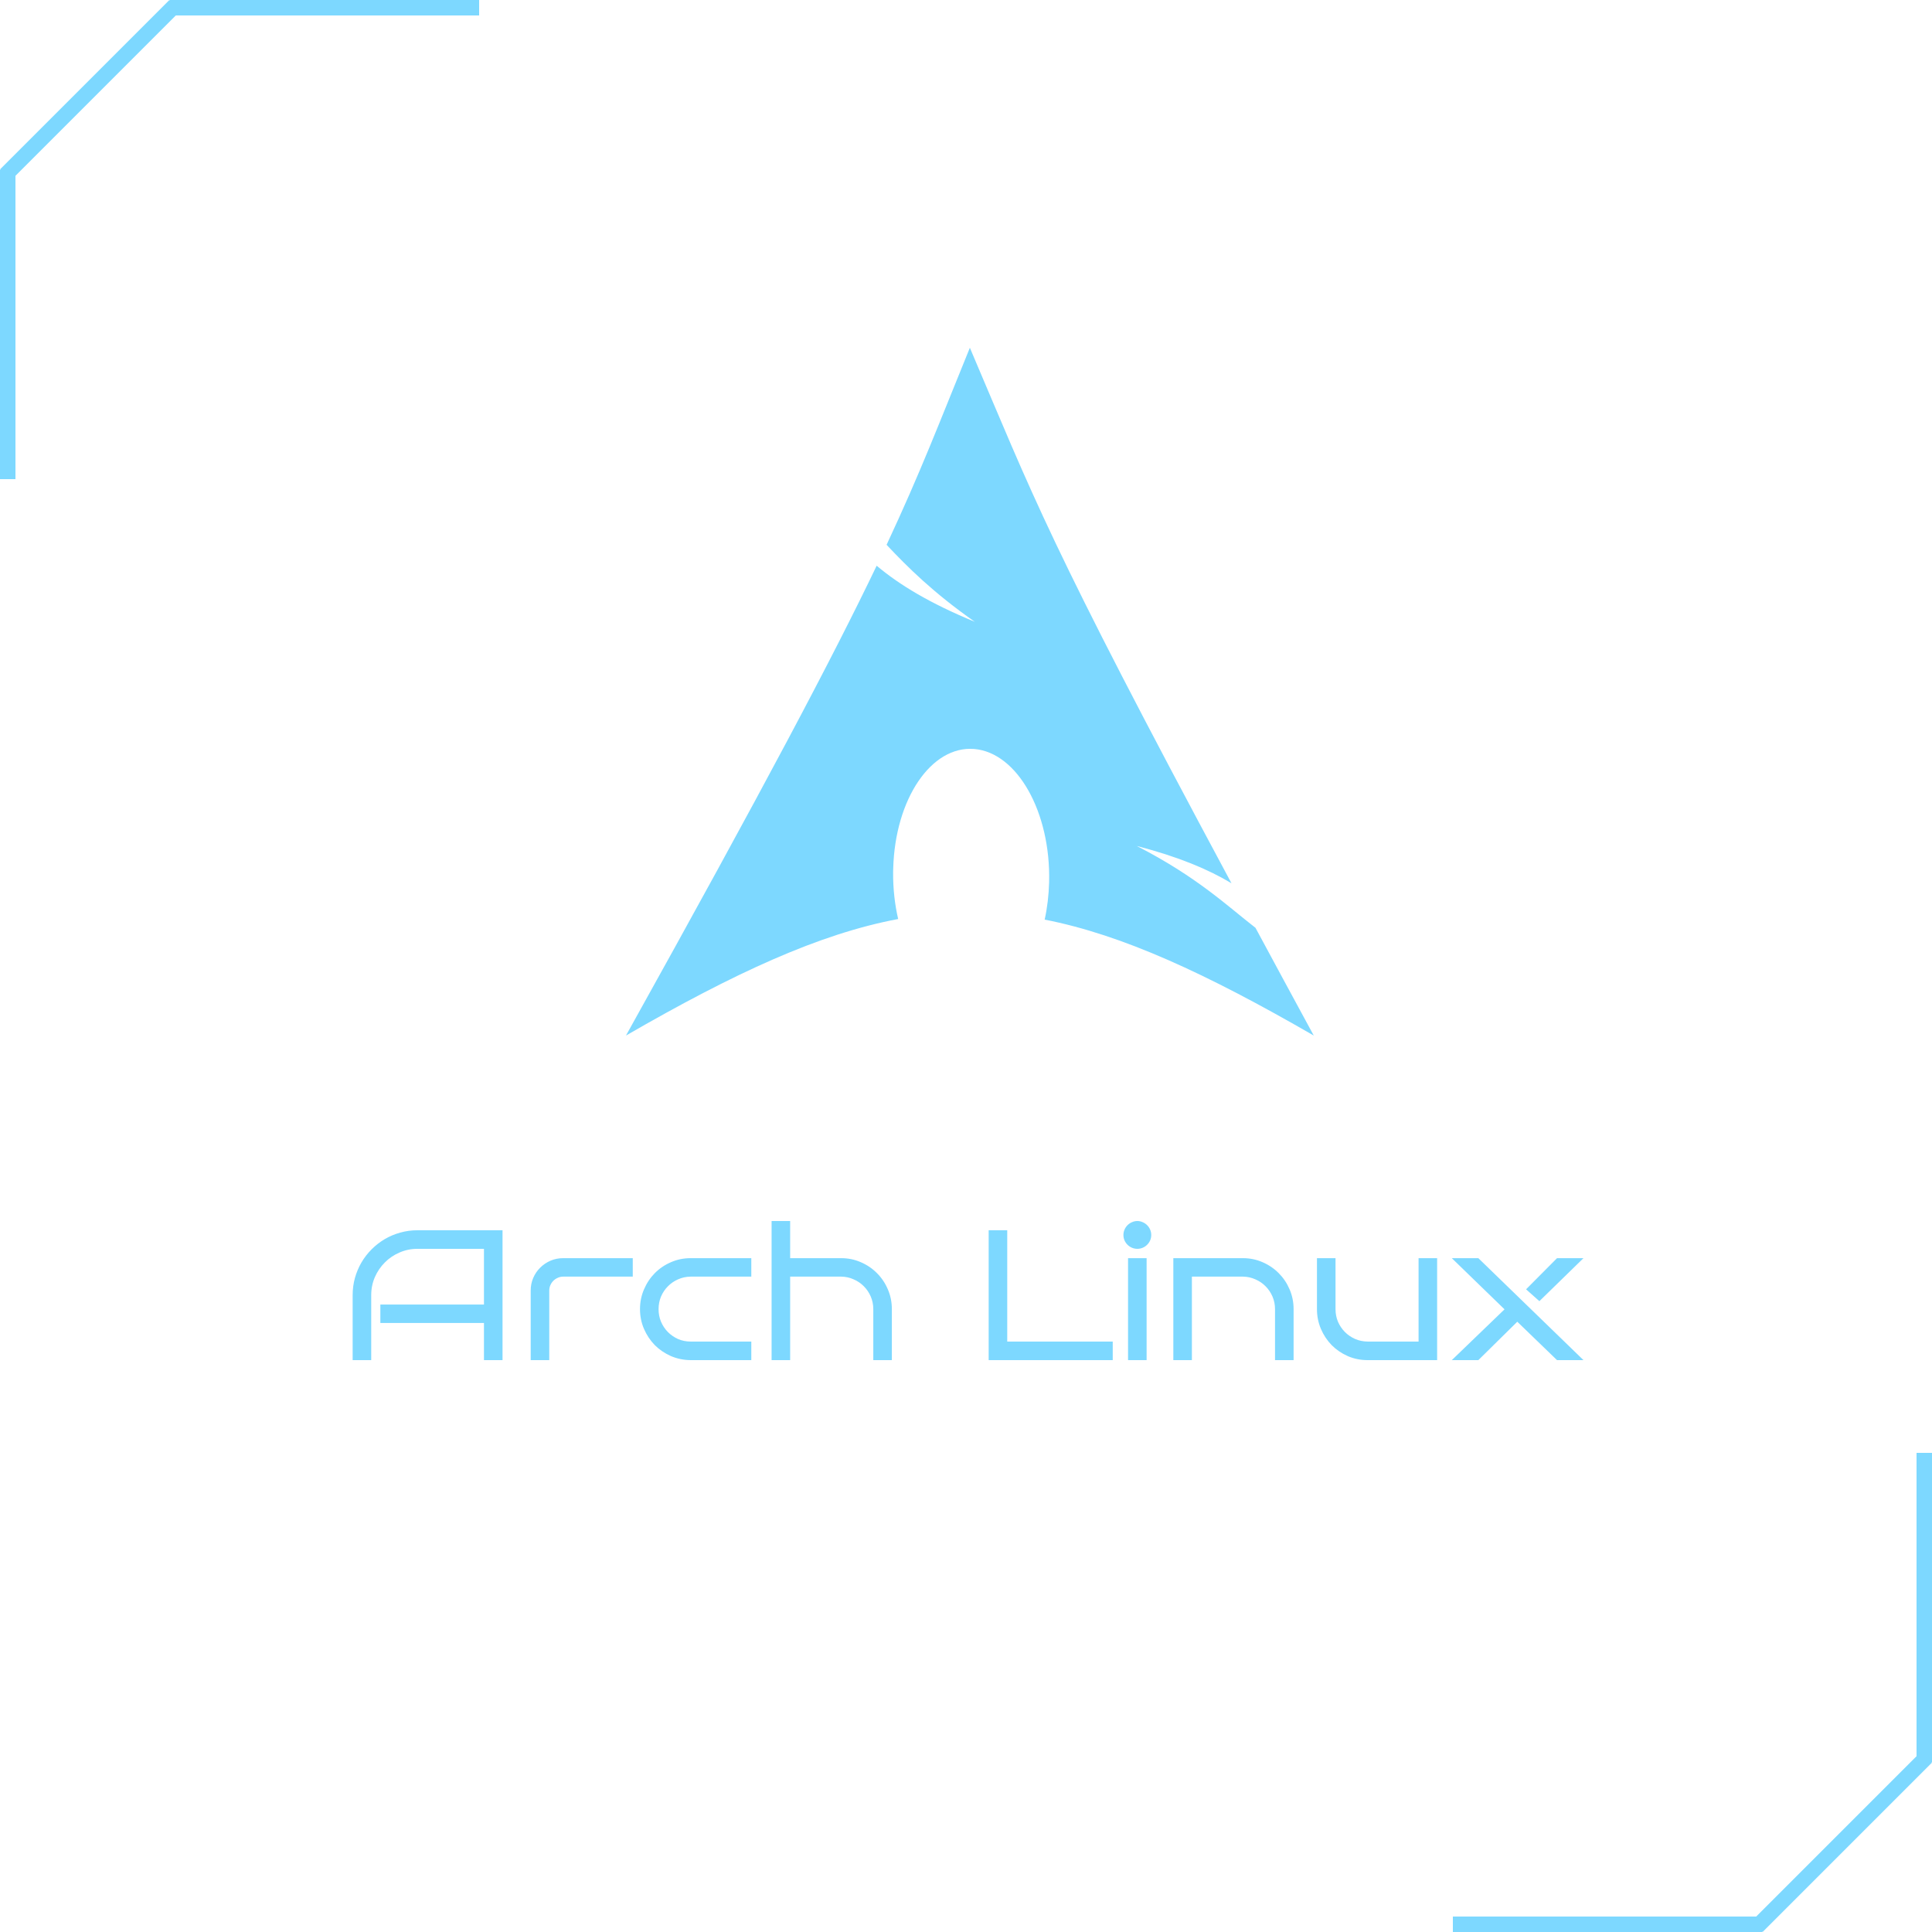 <svg width="250" height="250" viewBox="0 0 250 250" fill="none" xmlns="http://www.w3.org/2000/svg">
<rect x="22" width="40" height="2" fill="#7DD8FF"/>
<rect y="62" width="40" height="2" transform="rotate(-90 0 62)" fill="#7DD8FF"/>
<rect y="21.92" width="31" height="2" transform="rotate(-45 0 21.92)" fill="#7DD8FF"/>
<rect x="228" y="250" width="40" height="2" transform="rotate(-180 228 250)" fill="#7DD8FF"/>
<rect x="250" y="188" width="40" height="2" transform="rotate(90 250 188)" fill="#7DD8FF"/>
<rect x="250" y="228.08" width="31" height="2" transform="rotate(135 250 228.08)" fill="#7DD8FF"/>
<path d="M65.027 176H62.625V171.195H49.219V168.805H62.625V161.598H54.012C53.191 161.598 52.418 161.758 51.691 162.078C50.965 162.391 50.332 162.82 49.793 163.367C49.254 163.906 48.824 164.539 48.504 165.266C48.191 165.992 48.035 166.77 48.035 167.598V176H45.633V167.598C45.633 166.824 45.73 166.082 45.926 165.371C46.129 164.652 46.41 163.984 46.77 163.367C47.137 162.742 47.574 162.176 48.082 161.668C48.598 161.152 49.164 160.711 49.781 160.344C50.406 159.977 51.074 159.695 51.785 159.5C52.496 159.297 53.238 159.195 54.012 159.195H65.027V176ZM81.879 165.195H72.879C72.629 165.195 72.394 165.246 72.176 165.348C71.957 165.441 71.766 165.57 71.602 165.734C71.438 165.898 71.309 166.09 71.215 166.309C71.121 166.527 71.074 166.758 71.074 167V176H68.672V167C68.672 166.414 68.781 165.867 69 165.359C69.219 164.852 69.519 164.41 69.902 164.035C70.285 163.652 70.731 163.352 71.238 163.133C71.746 162.914 72.293 162.805 72.879 162.805H81.879V165.195ZM97.219 176H89.367C88.461 175.992 87.609 175.816 86.812 175.473C86.016 175.121 85.32 174.648 84.727 174.055C84.141 173.453 83.676 172.754 83.332 171.957C82.988 171.16 82.816 170.309 82.816 169.402C82.816 168.496 82.988 167.645 83.332 166.848C83.676 166.043 84.141 165.344 84.727 164.75C85.32 164.148 86.016 163.676 86.812 163.332C87.609 162.98 88.461 162.805 89.367 162.805H97.219V165.195H89.367C88.789 165.203 88.246 165.32 87.738 165.547C87.238 165.766 86.801 166.066 86.426 166.449C86.051 166.824 85.754 167.266 85.535 167.773C85.324 168.281 85.219 168.824 85.219 169.402C85.219 169.98 85.324 170.523 85.535 171.031C85.754 171.539 86.051 171.984 86.426 172.367C86.801 172.742 87.238 173.043 87.738 173.27C88.246 173.488 88.789 173.598 89.367 173.598H97.219V176ZM115.406 176H113.004V169.402C113.004 168.824 112.895 168.281 112.676 167.773C112.457 167.266 112.16 166.824 111.785 166.449C111.41 166.066 110.969 165.766 110.461 165.547C109.961 165.32 109.422 165.203 108.844 165.195H102.246V176H99.844V158H102.246V162.805H108.844C109.75 162.805 110.602 162.98 111.398 163.332C112.195 163.676 112.891 164.148 113.484 164.75C114.078 165.344 114.547 166.043 114.891 166.848C115.234 167.645 115.406 168.496 115.406 169.402V176ZM143.988 176H127.934V159.195H130.336V173.598H143.988V176ZM148.969 159.805C148.969 160.055 148.922 160.289 148.828 160.508C148.734 160.719 148.605 160.906 148.441 161.07C148.277 161.234 148.086 161.363 147.867 161.457C147.648 161.551 147.418 161.598 147.176 161.598C146.926 161.598 146.691 161.551 146.473 161.457C146.254 161.363 146.062 161.234 145.898 161.07C145.734 160.906 145.605 160.719 145.512 160.508C145.418 160.289 145.371 160.055 145.371 159.805C145.371 159.562 145.418 159.332 145.512 159.113C145.605 158.895 145.734 158.703 145.898 158.539C146.062 158.375 146.254 158.246 146.473 158.152C146.691 158.051 146.926 158 147.176 158C147.418 158 147.648 158.051 147.867 158.152C148.086 158.246 148.277 158.375 148.441 158.539C148.605 158.703 148.734 158.895 148.828 159.113C148.922 159.332 148.969 159.562 148.969 159.805ZM148.371 176H145.969V162.805H148.371V176ZM154.23 176H151.828V162.805H160.828C161.734 162.805 162.586 162.98 163.383 163.332C164.18 163.676 164.875 164.148 165.469 164.75C166.062 165.344 166.531 166.043 166.875 166.848C167.219 167.645 167.391 168.496 167.391 169.402V176H164.988V169.402C164.988 168.824 164.879 168.281 164.66 167.773C164.441 167.266 164.145 166.824 163.77 166.449C163.395 166.066 162.953 165.766 162.445 165.547C161.945 165.32 161.406 165.203 160.828 165.195H154.23V176ZM185.965 176H176.965C176.059 176 175.207 175.828 174.41 175.484C173.613 175.133 172.918 174.66 172.324 174.066C171.738 173.465 171.273 172.766 170.93 171.969C170.586 171.164 170.414 170.309 170.414 169.402V162.805H172.816V169.402C172.816 169.98 172.922 170.523 173.133 171.031C173.352 171.531 173.648 171.973 174.023 172.355C174.398 172.73 174.836 173.031 175.336 173.258C175.844 173.477 176.387 173.59 176.965 173.598H183.562V162.805H185.965V176ZM204.902 176H201.48L196.336 171.031L191.297 176H187.863L194.684 169.426L187.863 162.805H191.297L204.902 176ZM204.902 162.805L199.195 168.371L197.473 166.836L201.48 162.805H204.902Z" fill="#7DD8FF"/>
<path d="M125.5 45C121.538 54.713 119.132 61.074 114.723 70.499C117.426 73.365 120.75 76.691 126.141 80.461C120.345 78.076 116.394 75.688 113.44 73.203C107.796 84.982 98.946 101.754 81 134C95.101 125.859 106.034 120.836 116.222 118.92C115.785 117.041 115.553 115 115.57 112.879L115.581 112.434C115.805 103.398 120.506 96.449 126.076 96.92C131.644 97.392 135.98 105.103 135.756 114.141C135.713 115.843 135.515 117.478 135.18 118.997C145.258 120.968 156.087 125.968 170 134C167.256 128.949 164.799 124.398 162.46 120.06C158.776 117.205 154.935 113.491 147.098 109.468C152.485 110.868 156.345 112.487 159.352 114.292C135.575 70.022 133.653 64.135 125.5 45V45V45Z" fill="#7DD8FF"/>
</svg>
